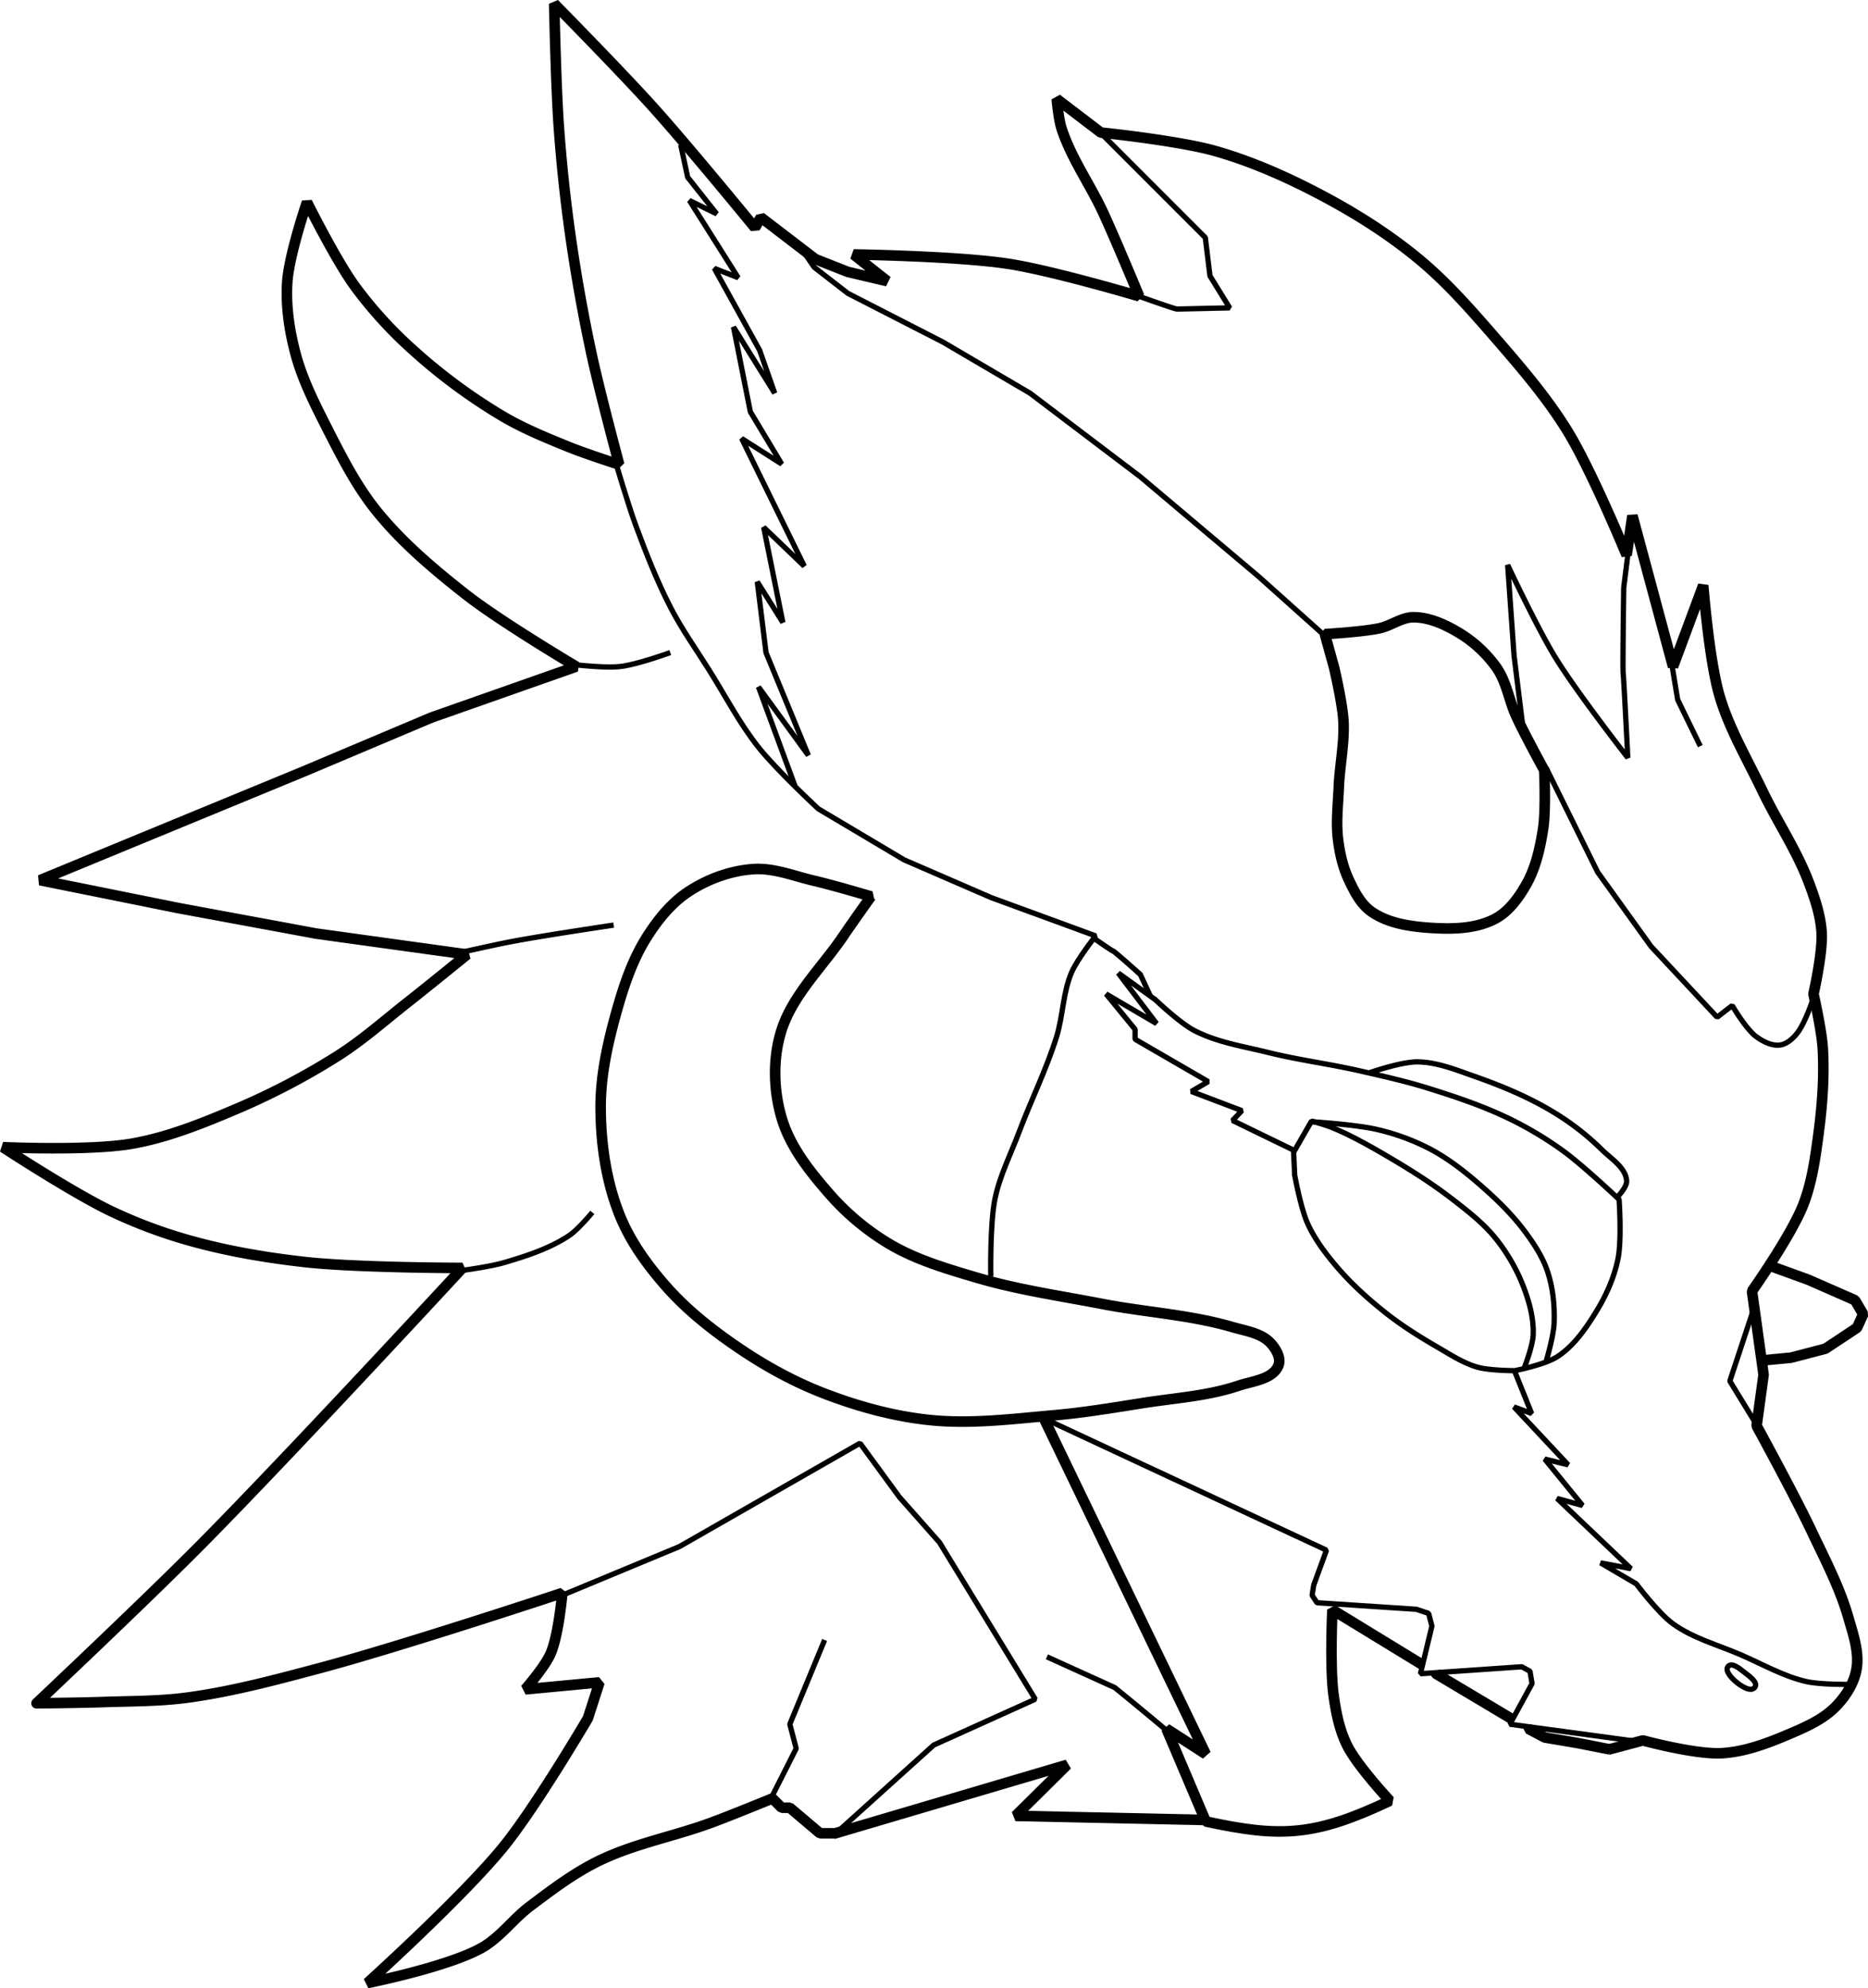 <svg width="333.831" height="355.238" viewBox="0 0 88.326 93.99" xmlns="http://www.w3.org/2000/svg"><g fill="none" stroke="#000" stroke-linejoin="bevel"><path d="M39.485 86.665h-.713l-1.427-1.207h-.384l-.44-.44s-1.93.793-2.908 1.153c-1.759.648-3.64.986-5.323 1.811-1.162.57-2.205 1.361-3.238 2.14-.808.61-1.418 1.489-2.305 1.976-1.643.904-5.378 1.647-5.378 1.647s4.51-4.074 6.42-6.421c1.536-1.884 4.007-6.092 4.007-6.092l.549-1.701-3.513.33s.935-1.062 1.208-1.702c.38-.89.549-2.854.549-2.854s-7.639 2.534-11.525 3.567c-2.029.54-4.067 1.087-6.147 1.372-1.36.187-2.742.171-4.116.22-1.023.036-3.073.055-3.073.055S6.982 75.566 9.521 73c4.215-4.258 12.348-13.06 12.348-13.06s-4.952-.006-7.409-.275c-1.812-.2-3.62-.504-5.378-.988A23.332 23.332 0 015.24 57.25C3.456 56.4.137 54.232.137 54.232s4.09.184 6.091-.165c1.67-.291 3.268-.932 4.83-1.592a33.29 33.29 0 004.939-2.579c1.166-.743 2.205-1.67 3.293-2.524.941-.74 2.798-2.25 2.798-2.25l-7.134-.988-6.53-1.208-6.531-1.317 12.512-5.158 5.982-2.525 6.86-2.414s-3.58-2.122-5.213-3.403c-1.518-1.19-3.014-2.451-4.226-3.951-.939-1.162-1.628-2.511-2.305-3.842-.595-1.169-1.202-2.354-1.537-3.622-.286-1.086-.455-2.227-.384-3.347.083-1.298.933-3.787.933-3.787s1.36 2.724 2.25 3.951a19.704 19.704 0 002.744 3.019 26.575 26.575 0 004.226 3.128c1.006.598 2.098 1.041 3.183 1.481.772.314 2.36.824 2.36.824s-.939-3.499-1.317-5.269a81.053 81.053 0 01-.988-5.543 74.871 74.871 0 01-.55-5.158c-.138-1.936-.219-5.818-.219-5.818s3.198 3.246 4.72 4.94c1.648 1.834 4.775 5.652 4.775 5.652l.274-.494 2.58 1.976 1.536.604 1.866.439-1.592-1.263s4.89.072 7.3.44c2.104.32 6.2 1.536 6.2 1.536s-1.1-2.65-1.7-3.951c-.625-1.352-1.524-2.588-1.976-4.006-.14-.442-.22-1.372-.22-1.372l2.086 1.591s3.669.374 5.433.878c1.773.508 3.475 1.273 5.103 2.14 1.585.845 3.117 1.819 4.5 2.964 1.336 1.105 2.486 2.423 3.623 3.732 1.213 1.398 2.431 2.814 3.402 4.39 1.137 1.846 2.799 5.872 2.799 5.872l.274-1.866 1.921 7.135 1.427-3.842s.274 3.528.768 5.214c.463 1.579 1.32 3.015 2.03 4.5.7 1.46 1.626 2.819 2.196 4.335.286.76.555 1.55.604 2.36.058.976-.385 2.909-.385 2.909s.389 1.708.44 2.579c.08 1.39-.033 2.791-.22 4.17-.148 1.096-.307 2.21-.713 3.239-.58 1.464-2.415 4.06-2.415 4.06l.549 3.952-.33 2.415s1.785 3.26 2.58 4.939c.638 1.348 1.345 2.682 1.756 4.116.23.8.532 1.65.384 2.47-.12.66-.517 1.276-.988 1.755-.609.62-1.45.978-2.25 1.318-.997.423-2.047.816-3.128.878-1.258.071-3.732-.604-3.732-.604l-1.646.439" stroke-width=".5"/><path d="M73.016 36.396s.09 1.877-.054 2.799c-.141.893-.34 1.81-.785 2.598-.362.641-.83 1.296-1.482 1.64-.925.49-2.067.498-3.112.426-.947-.065-1.968-.22-2.744-.768-.504-.356-.806-.954-1.068-1.514-.276-.59-.423-1.242-.503-1.888-.101-.817 0-1.647.035-2.47.044-1.044.273-2.084.22-3.128-.044-.853-.44-2.525-.44-2.525l-.439-1.591s1.734-.095 2.58-.274c.554-.118 1.052-.525 1.619-.522.723.004 1.434.32 2.058.686a5.956 5.956 0 011.865 1.701c.474.68.586 1.553.933 2.305.406.88 1.34 2.58 1.34 2.58" stroke-width=".5"/><path d="M62.644 30.057l-3.128-2.799-5.598-4.72-5.213-3.95-4.116-2.415-4.5-2.305-1.592-1.235-.713-1.043M29.086 21.77s.61 2.084.987 3.101c.488 1.314 1.003 2.624 1.647 3.87.528 1.02 1.2 1.961 1.81 2.935.768 1.223 1.437 2.518 2.333 3.65.84 1.06 2.826 2.908 2.826 2.908l4.062 2.415 4.115 1.784 4.94 1.81s-.864 1.09-1.135 1.72c-.416.964-.405 2.064-.718 3.066-.479 1.532-1.2 2.98-1.766 4.482-.397 1.055-.922 2.077-1.145 3.182-.24 1.193-.194 3.648-.194 3.648M87.439 79.627s-1.374.017-2.037-.136c-1.083-.25-2.066-.82-3.085-1.261-1.084-.47-2.266-.78-3.221-1.475-.689-.5-1.727-1.882-1.727-1.882l-1.688-.99 1.436.272-3.493-3.318 1.203.33-1.785-2.192 1.106.271-2.561-2.735.834.31-.795-1.979M82.491 79.064c.224.174.653.47.485.699-.192.262-.686-.078-.931-.291-.194-.17-.504-.51-.33-.699.187-.203.558.122.776.291zM77.699 82.363l-6.306-.854 1.048-1.92-.097-.583-.388-.213-4.793.33.543-2.251-.155-.602-.582-.194-4.695-.31-.233-.35.077-.485.602-1.649-13.233-6.17" stroke-width=".25"/><path d="M49.37 67.073l7.645 15.852-1.862-1.203 1.862 4.385c3.556.772 5.165.694 8.703-.978 0 0-1.54-1.64-2.031-2.635-.36-.73-.52-1.553-.631-2.36-.184-1.331-.055-4.033-.055-4.033l4.273 2.61m.594.362l.047.06L71.55 81.3m.734.3l-.016.127.776.41 1.543.261 1.537.302" stroke-width=".5"/><path d="M26.314 75.525l5.817-2.415 8.534-4.884 1.866 2.552 1.893 2.14 4.528 7.409-4.802 2.167-4.596 4.144" stroke-width=".25"/><path d="M41.186 42.378s-.871 1.217-1.29 1.838c-1.026 1.526-2.483 2.87-2.99 4.637-.369 1.284-.324 2.726.055 4.007.394 1.336 1.307 2.49 2.222 3.54a11.812 11.812 0 002.882 2.414c1.274.75 2.724 1.173 4.143 1.592 1.927.567 3.927.853 5.9 1.234 2.052.397 4.167.51 6.173 1.098.618.18 1.34.275 1.784.74.261.275.524.719.384 1.07-.261.659-1.222.736-1.893.961-1.463.492-3.031.581-4.555.824-1.395.221-2.791.453-4.199.576-1.942.17-3.905.421-5.844.22-1.688-.176-3.354-.63-4.94-1.236-1.41-.539-2.754-1.269-4.005-2.112-1.27-.857-2.5-1.815-3.513-2.964-.9-1.022-1.724-2.162-2.222-3.43-.619-1.573-.868-3.304-.878-4.994-.01-1.53.329-3.055.74-4.527.343-1.226.75-2.463 1.427-3.54.52-.828 1.16-1.628 1.976-2.168.897-.594 1.973-.989 3.046-1.07.984-.075 1.947.326 2.908.549.906.21 2.69.74 2.69.74z" stroke-width=".5"/><path d="M71.617 64.796s1.459-.281 2.058-.686c.785-.53 1.347-1.358 1.838-2.168.452-.743.812-1.563.988-2.415.191-.922.055-2.826.055-2.826s-1.71-1.618-2.661-2.305a16.974 16.974 0 00-2.58-1.536c-1.197-.576-2.464-1.002-3.732-1.4-1.098-.344-2.224-.596-3.347-.85-1.41-.32-2.85-.503-4.253-.851-1.186-.294-2.429-.48-3.513-1.043-.693-.36-1.838-1.454-1.838-1.454L52.876 46l1.81 2.387-2.387-1.4 1.372 1.674v.467l3.458 2.003-.796.466 2.387.906-.439.466 2.882 1.4.054 1.18s.286 1.567.61 2.285c.325.718.804 1.364 1.311 1.968.69.822 1.493 1.553 2.333 2.222.789.63 1.65 1.169 2.524 1.674.602.349 1.197.742 1.866.933.565.162 1.756.165 1.756.165z" stroke-width=".25"/><path d="M72.053 64.717s.42-1.062.442-1.622c.028-.726-.161-1.459-.411-2.14a8.605 8.605 0 00-1.345-2.388c-.585-.734-1.342-1.32-2.085-1.893-1.046-.808-2.177-1.505-3.32-2.168-.765-.443-1.543-.872-2.36-1.207-.311-.128-.96-.302-.96-.302l-.851 1.482" stroke-width=".25"/><path d="M73.099 64.384s.357-1.194.384-1.81c.035-.82-.047-1.663-.302-2.443-.222-.677-.62-1.292-1.043-1.866-.59-.802-1.309-1.51-2.058-2.167-.748-.657-1.538-1.285-2.414-1.757a10.555 10.555 0 00-2.497-.933c-1.019-.248-3.122-.377-3.122-.377M64.73 50.72s1.517-.533 2.305-.522c.925.013 1.816.38 2.689.686 1.278.448 2.543.975 3.704 1.674a12.37 12.37 0 012.305 1.783c.45.444 1.135.852 1.18 1.482.022.307-.467.796-.467.796M55.428 82.055c-.055-.11-2.717-2.277-2.717-2.277l-3.21-1.454M36.385 85.156l1.262-2.497-.302-1.152 1.646-3.98M21.683 45.051s1.677-.384 2.522-.543c1.597-.3 4.812-.776 4.812-.776M21.489 60.108s1.598-.2 2.367-.427c1.062-.314 2.146-.664 3.066-1.28.425-.286 1.086-1.087 1.086-1.087M26.922 31.392s1.608.206 2.406.116c.814-.091 2.367-.66 2.367-.66M37.592 37.164l-1.729-4.692 2.36 3.238-2.003-4.857-.412-3.348 1.208 1.921-.906-4.5 1.92 1.839-2.963-6.037 1.894 1.207-1.482-2.47-.796-4.006 1.948 3.128-.713-2.03-2.14-3.869 1.125.439-2.305-3.65 1.29.632-1.372-1.73-.33-1.536M51.943 6.185l5.049 5.049.22 1.81.932 1.51s-2.387.055-2.497.055c-.11 0-1.948-.659-1.948-.659M72.038 34.623l-.448-3.633-.302-4.28s1.393 2.968 2.25 4.363c1.022 1.663 3.43 4.747 3.43 4.747s-.192-3.842-.22-4.007c-.027-.164.028-4.033.028-4.033l.247-1.976M79.038 31.333l.29 1.747 1.068 2.192M83.054 67.345l-1.261-2.057 1.147-3.471" stroke-width=".25"/><path d="M83.52 59.778l1.979.718 2.212.97.388.66-.291.64-1.494.99-1.63.426-1.436.136" stroke-width=".5"/><path d="M51.723 44.353s.837.59.906.604c.068.014 1.29 1.111 1.29 1.111l.466 1.002M85.803 46.988s-.417 1.388-.878 1.92c-.2.23-.466.459-.768.494-.385.046-.783-.158-1.098-.384-.508-.365-1.152-1.482-1.152-1.482l-.714.55-3.128-3.349-2.524-3.512-2.432-4.922s.018 1.94-.147 2.892c-.155.891-.34 1.81-.785 2.598-.362.641-.83 1.296-1.482 1.64-.925.49-2.067.498-3.112.426-.947-.065-1.968-.22-2.744-.768-.504-.356-.806-.954-1.068-1.514-.276-.59-.423-1.242-.503-1.888-.101-.817 0-1.647.035-2.47.044-1.044.273-2.084.22-3.128-.044-.853-.44-2.525-.44-2.525l-.439-1.591s1.734-.095 2.58-.274c.554-.118 1.052-.525 1.619-.522.723.004 1.434.32 2.058.686a5.956 5.956 0 011.865 1.701c.474.68.586 1.553.933 2.305.406.88 1.34 2.58 1.34 2.58" stroke-width=".25"/><path d="M39.403 86.693l11.058-3.266-2.442 2.415 8.89.192" stroke-width=".5"/></g></svg>